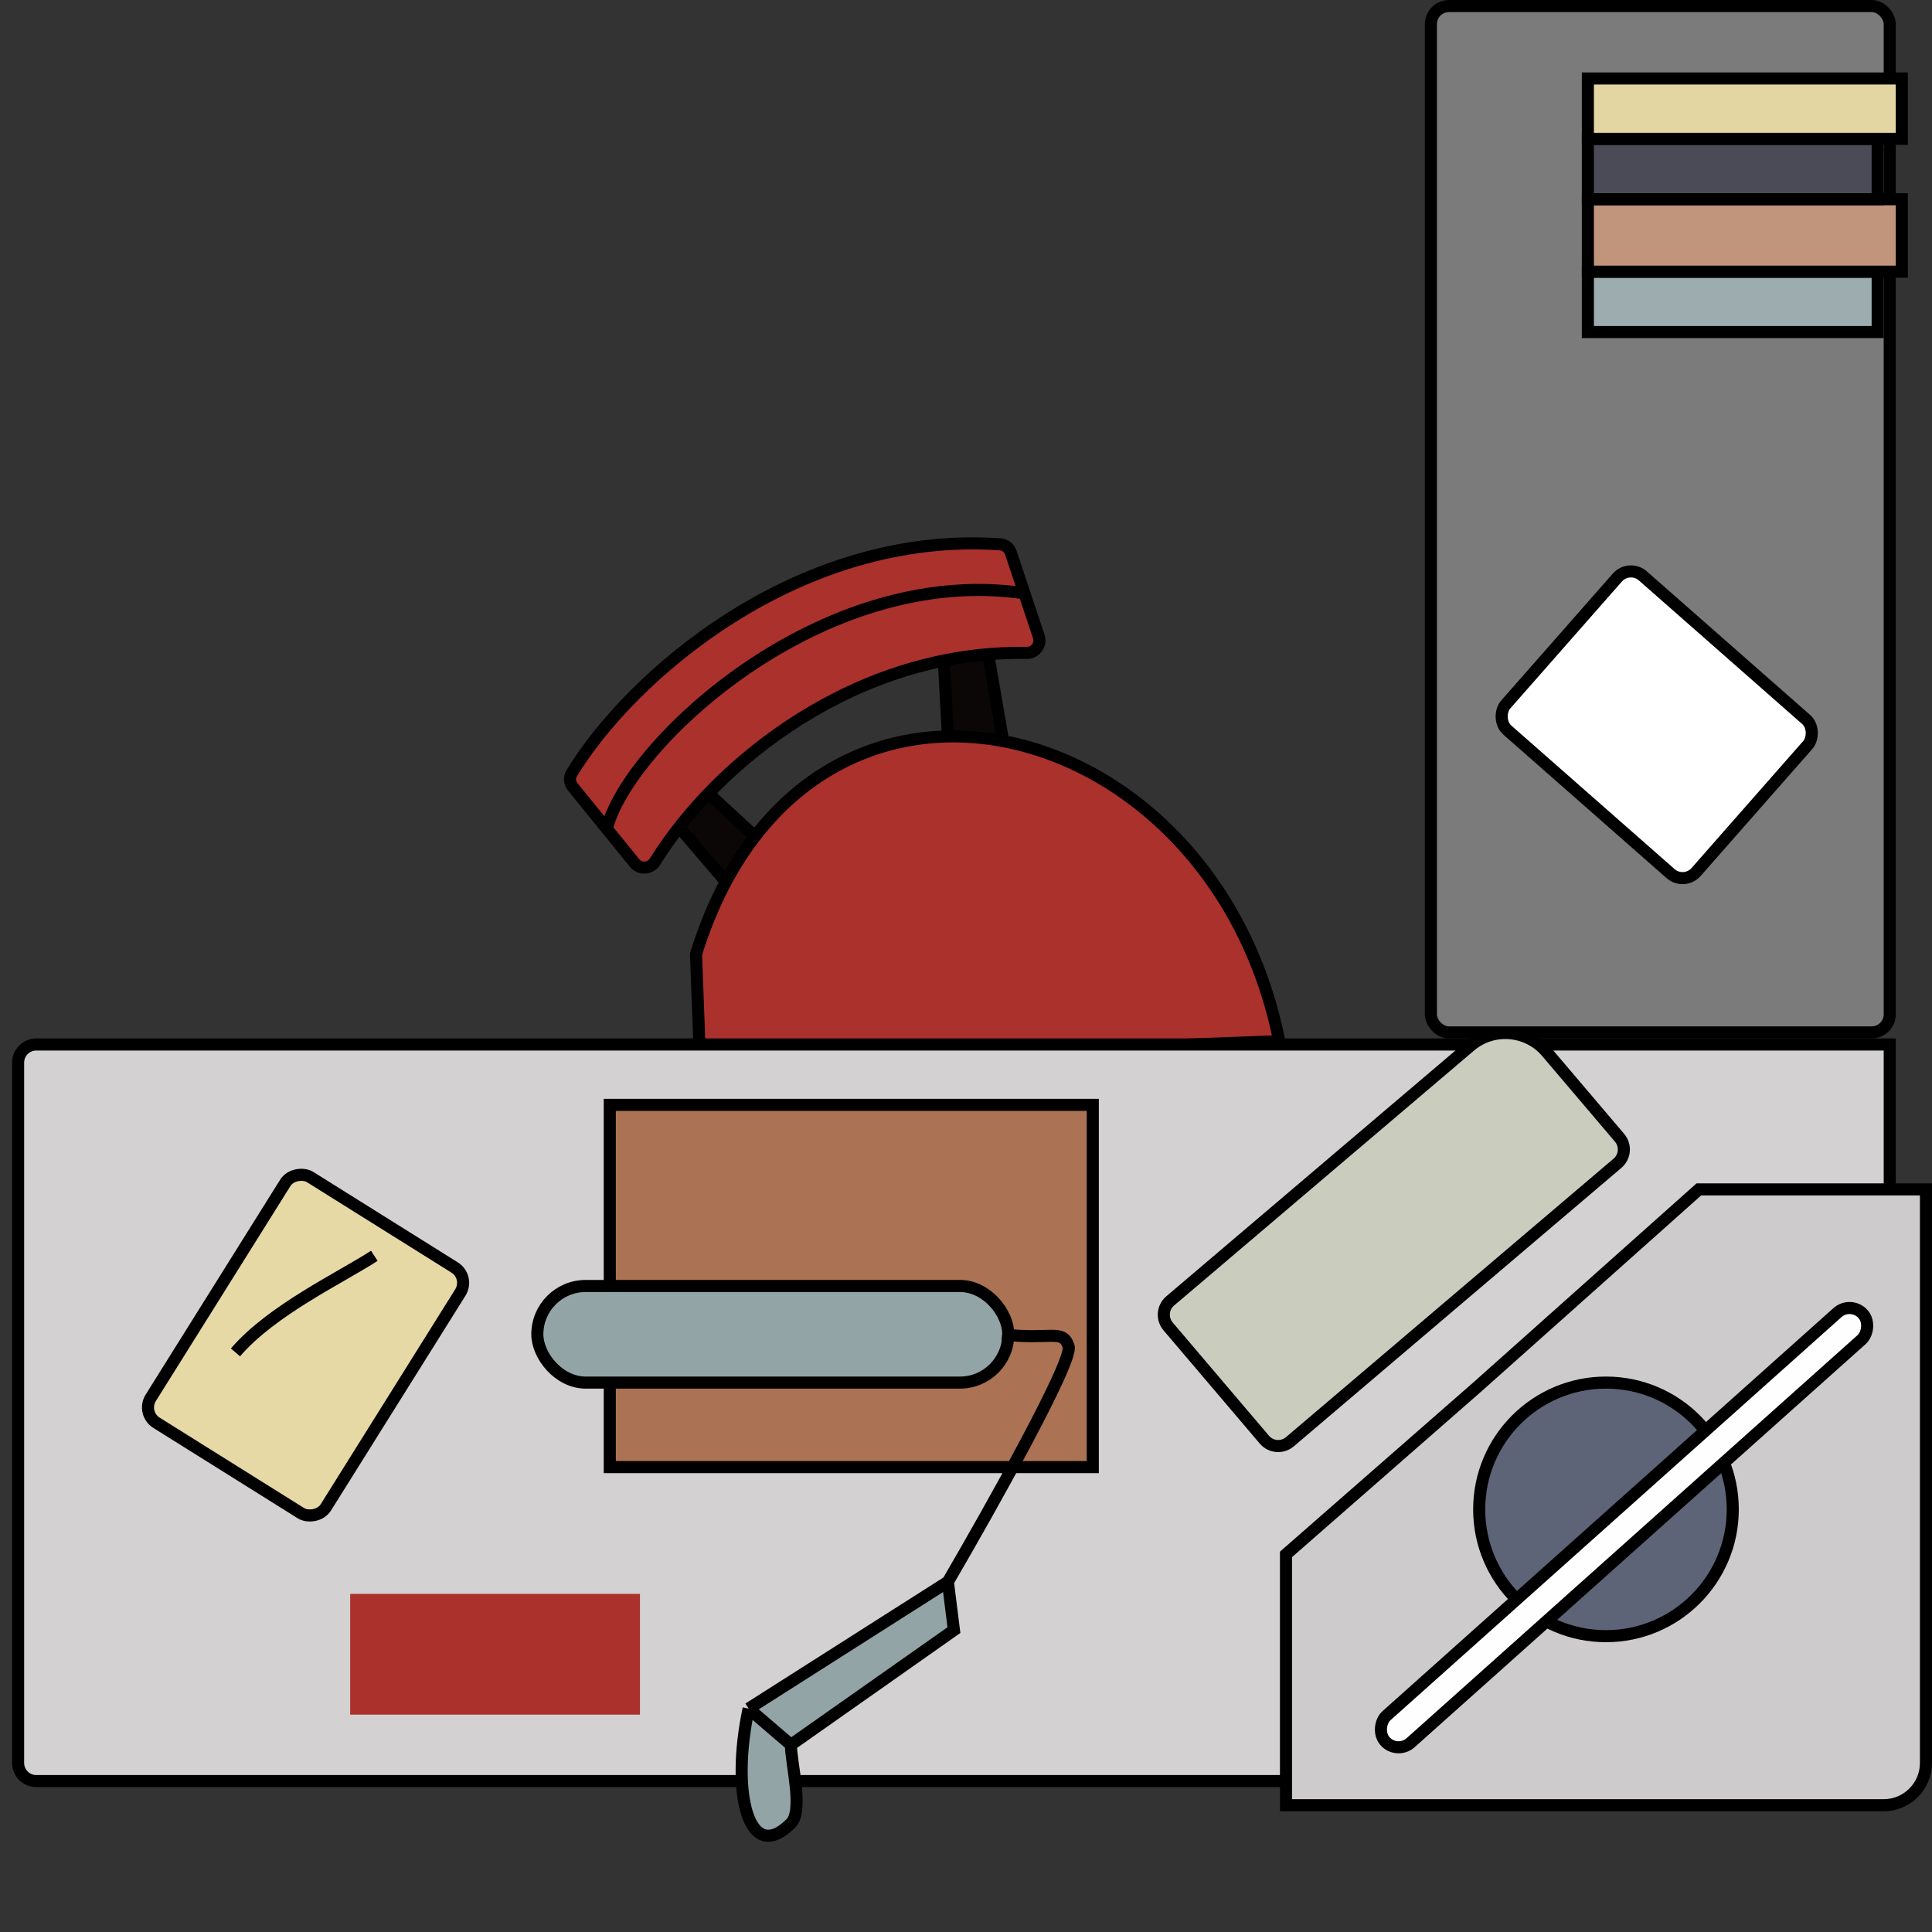 <svg width="160" height="160" viewBox="0 0 160 160" fill="none" xmlns="http://www.w3.org/2000/svg">
<rect x="0" y="0" width="160" height="160" fill="#333333" stroke="none"/>
<rect x="118.5" y="0.5" width="38" height="85" rx="1.5" fill="#C4C4C4" fill-opacity="0.5" stroke="black"/>
<path d="M61.5 74.634L55.5 67.634L57.5 64.634L64 70.634L61.5 74.634Z" fill="#0C0707" stroke="black"/>
<path d="M78.593 62.666L78.097 53.459L81.51 52.298L83.012 61.015L78.593 62.666Z" fill="#0C0707" stroke="black"/>
<path d="M85.015 54.073C70.931 53.832 59.353 63.117 54.249 71.349C53.874 71.954 53.008 72.029 52.56 71.477L50.25 68.634L47.429 65.162C47.17 64.843 47.128 64.402 47.34 64.05C52.13 56.117 65.963 43.889 82.845 45.081C83.241 45.109 83.581 45.377 83.707 45.754L84.833 49.134L86.03 52.724C86.254 53.398 85.725 54.086 85.015 54.073Z" fill="#AB312C"/>
<path d="M50.25 68.634L47.429 65.162C47.17 64.843 47.128 64.402 47.34 64.05C52.13 56.117 65.963 43.889 82.845 45.081C83.241 45.109 83.581 45.377 83.707 45.754L84.833 49.134M50.25 68.634L52.56 71.477C53.008 72.029 53.874 71.954 54.249 71.349C59.353 63.117 70.931 53.832 85.015 54.073C85.725 54.086 86.254 53.398 86.03 52.724L84.833 49.134M50.25 68.634C52 61.634 68 46.634 84.833 49.134" stroke="black"/>
<path d="M57.976 88.012L105.943 86.227C100.405 58.414 66.575 50.166 57.641 79.019L57.976 88.012Z" fill="#AB312C" stroke="black"/>
<path d="M3 86.5H156.5V147.5H3C2.172 147.5 1.5 146.828 1.5 146V88C1.5 87.172 2.172 86.5 3 86.5Z" fill="#D3D1D2" stroke="black"/>
<path d="M122.329 114.876L122.329 114.876L122.333 114.873L140.691 98.5H159.5V146C159.5 147.933 157.933 149.5 156 149.5H106.5V128.727L122.329 114.876Z" fill="#CDCBCB" stroke="black"/>
<circle cx="133" cy="125" r="10.5" fill="#5E6477" stroke="black"/>
<rect x="153.288" y="107.706" width="3" height="53.088" rx="1.5" transform="rotate(48.21 153.288 107.706)" fill="#FFFEFE" stroke="black"/>
<path d="M96.911 107.736L121.753 86.619C123.647 85.01 126.487 85.24 128.097 87.133L134.124 94.224C134.66 94.855 134.583 95.802 133.952 96.338L106.824 119.398C106.192 119.934 105.246 119.858 104.709 119.226L96.739 109.85C96.203 109.219 96.28 108.272 96.911 107.736Z" fill="#CACCBE" stroke="black"/>
<rect x="50.5" y="91.5" width="40" height="30" fill="#AB7254" stroke="black"/>
<rect x="44.5" y="106.5" width="39" height="8" rx="4" fill="#92A4A6" stroke="black"/>
<path d="M62 141.5L78.5 131L79 135L65.5 144.5C65.5 146 66.561 149.939 65.5 151C62 154.5 60.5 148.5 62 141.5Z" fill="#92A4A6"/>
<path d="M83 110.5C87 111 88 110 88.5 111.5C88.9 112.7 82 125 78.5 131M78.5 131L62 141.5M78.5 131L79 135L65.5 144.5M62 141.5L65.5 144.5M62 141.5C60.5 148.5 62 154.5 65.5 151C66.561 149.939 65.5 146 65.5 144.5" stroke="black"/>
<rect x="29" y="132" width="24" height="10" fill="#AB312C"/>
<rect x="11.689" y="117.033" width="24" height="17.105" rx="1.5" transform="rotate(-57.958 11.689 117.033)" fill="#E6D9A5" stroke="black"/>
<path d="M19.5 112C22.5 108.5 28.167 105.833 31 104" stroke="black"/>
<rect x="139.476" y="73.339" width="21" height="17" rx="1.5" transform="rotate(-138.675 139.476 73.339)" fill="white" stroke="black"/>
<rect x="131.5" y="22.5" width="24" height="5" fill="#9DACAF" stroke="black"/>
<rect x="131.5" y="16.5" width="26" height="6" fill="#C1947C" stroke="black"/>
<rect x="131.5" y="11.5" width="24" height="5" fill="#4B4B57" stroke="black"/>
<rect x="131.5" y="6.5" width="26" height="5" fill="#E3D6A2" stroke="black"/>
</svg>
